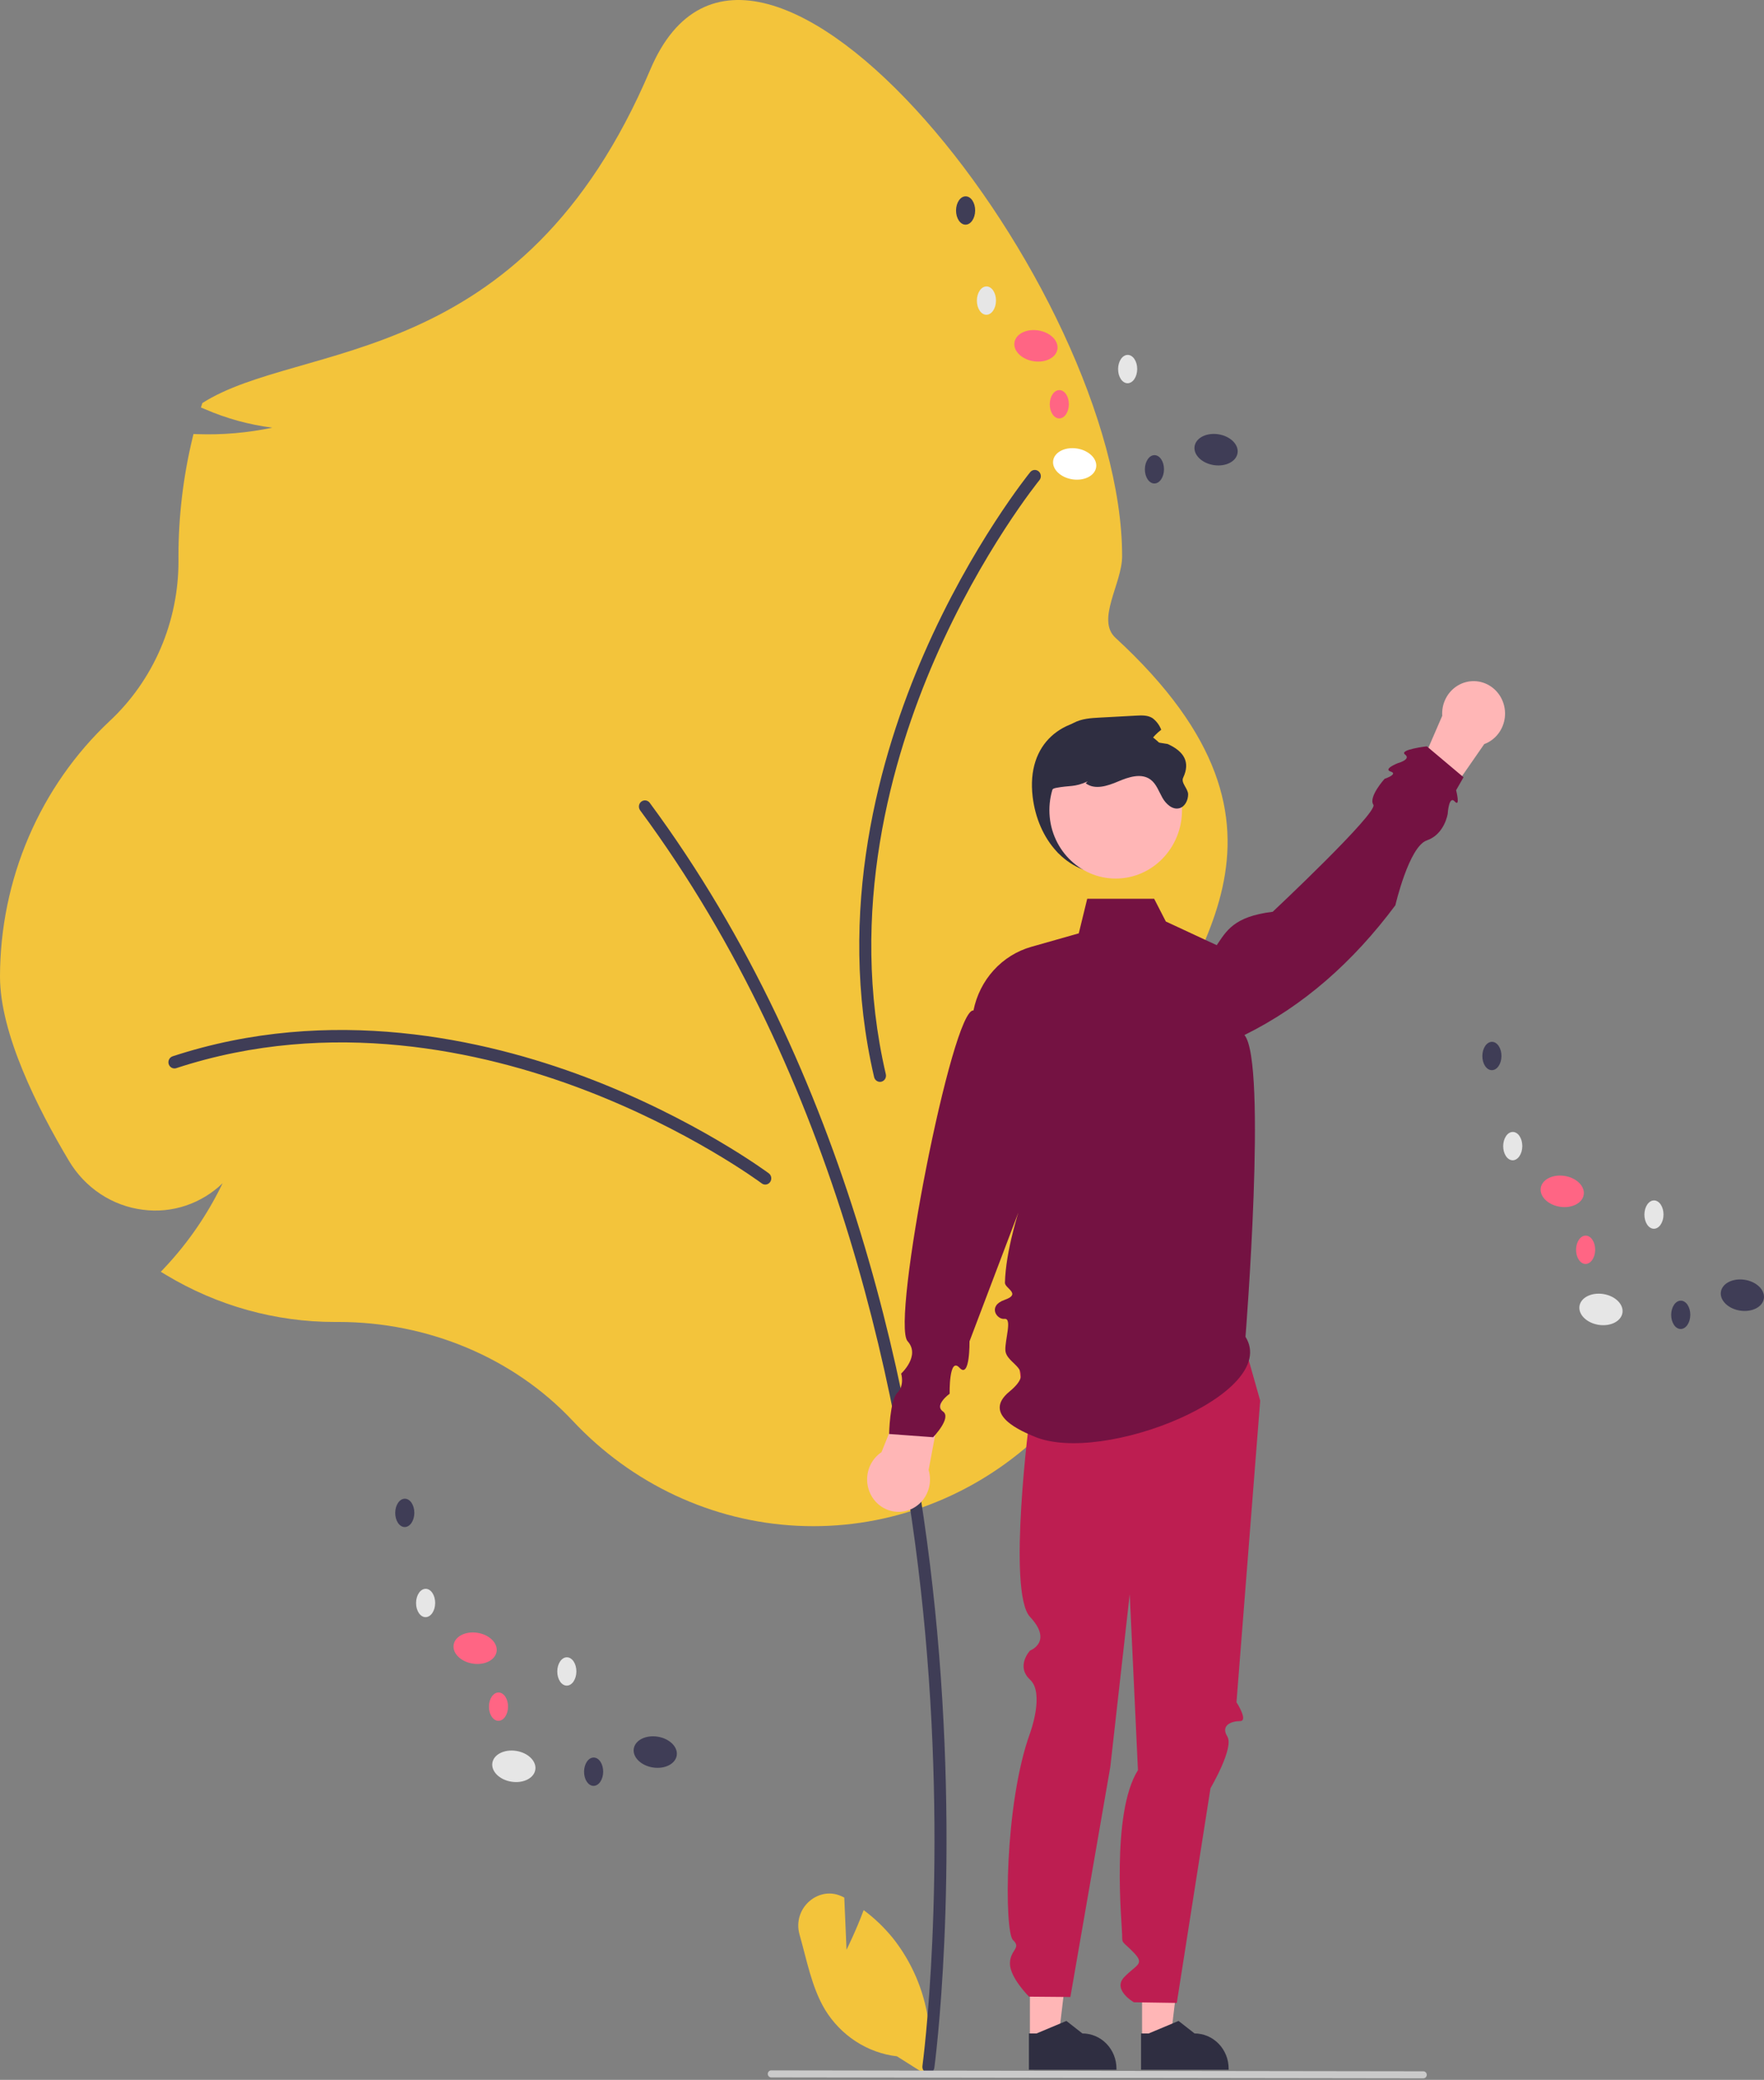 <svg width="526" height="620" viewBox="0 0 526 620" fill="none" xmlns="http://www.w3.org/2000/svg">
<rect x="0" y="0" width="526" height="620" fill="#808080" stroke="none"/>
<g clip-path="url(#clip0_178_728)">
<path d="M252.423 581.224L251.753 565.68C251.683 565.642 251.614 565.604 251.544 565.566C244.361 561.679 236.128 568.716 238.422 576.739C240.581 584.289 242.032 592.428 245.983 599.036C248.318 602.874 251.46 606.121 255.177 608.537C258.894 610.953 263.091 612.475 267.456 612.99L276.582 618.753C277.834 611.553 277.558 604.16 275.772 597.081C273.987 590.002 270.735 583.407 266.24 577.75C263.687 574.601 260.761 571.797 257.529 569.403C255.343 575.347 252.423 581.224 252.423 581.224Z" fill="#F3C43B"/>
<path d="M170.716 423.48C153.146 404.793 127.685 394.077 100.861 394.077L99.826 394.08C82.158 394.087 64.804 389.254 49.541 380.076L47.953 379.121L49.232 377.762C56.158 370.373 61.941 361.93 66.378 352.729C63.226 355.759 59.468 358.037 55.367 359.403C51.267 360.769 46.926 361.189 42.651 360.633C38.138 360.078 33.805 358.477 29.977 355.948C26.15 353.42 22.927 350.031 20.551 346.035C11.176 330.348 0 308.09 0 291.133C0.015 276.8 2.925 262.627 8.545 249.519C14.165 236.41 22.372 224.652 32.642 214.996C39.144 208.95 44.338 201.558 47.884 193.304C51.43 185.049 53.25 176.116 53.224 167.088L53.219 165.803C53.217 153.916 54.626 142.074 57.413 130.54L57.696 129.376L58.858 129.418C66.352 129.68 73.849 129.033 81.195 127.488C74.304 126.616 67.563 124.767 61.163 121.993L59.913 121.472L60.337 120.151C89.581 101.478 155.595 111.147 193.911 20.743C224.98 -52.562 334.602 85.817 334.602 165.803C334.602 173.965 326.77 184.75 332.633 190.144C396.017 248.459 352.283 285.905 338.495 323.584C335.223 332.524 342.317 342.338 342.317 352.01C342.317 353.651 342.276 355.346 342.196 357.045L342.074 359.659L339.96 358.209C335.78 355.384 331.904 352.106 328.401 348.43C332.035 357.057 333.748 366.413 333.414 375.813C333.079 385.212 330.705 394.414 326.466 402.742C319.823 415.67 313.397 424.926 307.366 430.25C288.045 447.301 263.138 456.096 237.738 454.838C212.338 453.579 188.363 442.362 170.716 423.48Z" fill="#F3C43B"/>
<path d="M276.834 617.986C277.266 617.985 277.683 617.824 278.009 617.532C278.335 617.24 278.548 616.836 278.609 616.395C278.686 615.843 286.156 560.278 279.447 486.43C273.25 418.23 253.351 319.998 193.741 239.322C193.598 239.128 193.419 238.966 193.216 238.843C193.012 238.72 192.786 238.64 192.553 238.608C192.319 238.575 192.081 238.59 191.853 238.652C191.625 238.714 191.411 238.822 191.223 238.97C191.035 239.117 190.878 239.301 190.759 239.512C190.64 239.722 190.563 239.955 190.532 240.196C190.5 240.437 190.515 240.682 190.576 240.917C190.636 241.152 190.741 241.373 190.885 241.566C249.98 321.546 269.719 419.057 275.872 486.776C282.542 560.194 275.13 615.325 275.054 615.873C275.018 616.136 275.038 616.404 275.11 616.658C275.183 616.912 275.308 617.148 275.477 617.348C275.646 617.548 275.854 617.709 276.088 617.819C276.323 617.929 276.577 617.986 276.834 617.986Z" fill="#3F3D56"/>
<path d="M228.189 353.12C228.568 353.12 228.937 352.997 229.244 352.767C229.551 352.537 229.78 352.213 229.897 351.841C230.014 351.469 230.015 351.069 229.897 350.697C229.78 350.325 229.552 350.001 229.245 349.771C229.029 349.609 207.222 333.405 174.62 321.095C144.483 309.716 98.654 299.401 51.474 314.886C51.249 314.96 51.041 315.078 50.86 315.235C50.679 315.391 50.531 315.583 50.422 315.799C50.313 316.015 50.247 316.251 50.227 316.494C50.207 316.736 50.234 316.98 50.305 317.212C50.377 317.444 50.492 317.659 50.644 317.845C50.797 318.031 50.983 318.184 51.193 318.296C51.402 318.408 51.631 318.476 51.866 318.496C52.102 318.516 52.338 318.488 52.563 318.414C98.776 303.247 143.774 313.392 173.386 324.572C205.522 336.706 226.922 352.607 227.134 352.766C227.441 352.996 227.81 353.12 228.189 353.12Z" fill="#3F3D56"/>
<path d="M310.355 142.078C310.383 141.688 310.29 141.299 310.09 140.967C309.89 140.635 309.593 140.376 309.242 140.229C308.891 140.081 308.503 140.052 308.135 140.146C307.767 140.24 307.437 140.451 307.192 140.75C307.02 140.961 289.777 162.224 275.524 194.871C262.348 225.05 249.071 271.445 260.65 321.088C260.762 321.565 261.052 321.977 261.458 322.234C261.864 322.49 262.353 322.57 262.815 322.455C263.278 322.34 263.678 322.04 263.927 321.621C264.175 321.203 264.252 320.699 264.141 320.222C252.8 271.596 265.852 226.043 278.798 196.391C292.848 164.21 309.768 143.344 309.937 143.137C310.182 142.839 310.328 142.468 310.355 142.078Z" fill="#3F3D56"/>
<path d="M307.926 237.542C309.44 250.144 317.908 260.536 330.223 260.536C336.136 260.536 341.808 258.113 345.989 253.801C350.171 249.489 352.52 243.64 352.52 237.542C352.52 224.843 342.484 215.722 330.223 214.548C317.212 213.302 305.981 221.361 307.926 237.542Z" fill="#2F2E41"/>
<path d="M340.55 607.858L349.041 607.857L353.08 574.083L340.548 574.084L340.55 607.858Z" fill="#FFB6B6"/>
<path d="M340.251 616.992L366.362 616.991V616.651C366.362 613.871 365.291 611.206 363.385 609.24C361.479 607.275 358.894 606.17 356.199 606.17H356.199L351.429 602.439L342.53 606.171L340.251 606.171L340.251 616.992Z" fill="#2F2E41"/>
<path d="M307.104 607.858L315.595 607.857L319.634 574.083L307.102 574.084L307.104 607.858Z" fill="#FFB6B6"/>
<path d="M306.806 616.992L332.916 616.991V616.651C332.916 613.871 331.846 611.206 329.94 609.24C328.034 607.275 325.449 606.17 322.753 606.17H322.753L317.983 602.439L309.085 606.171L306.805 606.171L306.806 616.992Z" fill="#2F2E41"/>
<path d="M369.769 396.322L375.773 417.548L368.701 507.44C368.701 507.44 372.342 513.06 369.769 513.06C367.197 513.06 363.898 514.307 365.976 517.663C368.054 521.02 360.951 533.07 360.951 533.07L350.903 597.076L338.1 596.881C338.1 596.881 331.591 593.142 335.244 589.361C338.896 585.579 341.469 585.579 338.039 582.042C334.609 578.504 334.609 579.57 334.609 576.826C334.609 574.082 331.172 540.553 339.322 527.691L336.866 475.251L331.082 526.688L319.172 595.308L306.839 595.203C306.839 595.203 301.142 589.54 301.152 585.349C301.163 581.158 304.672 580.809 302.06 578.33C299.448 575.851 299.448 537.767 307.166 516.598C307.166 516.598 311.532 504.77 307.156 500.717C302.78 496.665 307.151 492.027 307.151 492.027C307.151 492.027 314.081 489.443 307.144 481.999C300.207 474.555 307.107 421.907 307.107 421.907C307.107 421.907 299.524 400.654 307.204 392.298C314.884 383.941 369.769 396.322 369.769 396.322Z" fill="#BD1E51"/>
<path d="M262.851 432.891L273.561 406.199L282 411.033L276.904 438.186C277.414 439.907 277.449 441.74 277.005 443.479C276.56 445.219 275.654 446.796 274.388 448.034C273.122 449.271 271.547 450.12 269.838 450.485C268.13 450.85 266.357 450.716 264.719 450.099C263.08 449.481 261.641 448.405 260.563 446.99C259.486 445.576 258.812 443.879 258.618 442.091C258.424 440.304 258.717 438.495 259.465 436.87C260.213 435.245 261.385 433.867 262.851 432.891Z" fill="#FFB6B6"/>
<path d="M442.578 221.816L426.281 245.312L419.124 238.631L430.054 213.375C429.935 211.58 430.303 209.787 431.118 208.196C431.933 206.606 433.162 205.281 434.667 204.371C436.172 203.462 437.894 203.003 439.638 203.047C441.382 203.091 443.079 203.635 444.539 204.62C446 205.604 447.165 206.988 447.904 208.618C448.643 210.248 448.926 212.058 448.722 213.844C448.518 215.631 447.835 217.323 446.75 218.732C445.664 220.14 444.22 221.208 442.578 221.816Z" fill="#FFB6B6"/>
<path d="M371.387 398.499C381.957 415.406 328.824 436.863 308.436 428.249C304.866 426.741 292.586 421.759 300.98 414.851C309.374 407.944 300.007 406.972 299.786 402.475C299.638 399.469 301.895 392.874 299.54 393.157C297.185 393.44 294.429 389.283 299.557 387.494C304.686 385.705 299.612 384.073 299.657 382.375C300.148 363.843 313.936 334.365 313.936 334.365L289.091 399.859C289.091 399.859 289.274 411.19 286.106 407.727C282.938 404.265 283.168 415.472 283.168 415.472C283.168 415.472 278.457 418.862 281.166 420.749C283.875 422.636 278.249 428.438 278.249 428.438L265.123 427.471C265.123 427.471 265.328 417.415 267.57 415.191C269.811 412.967 268.71 409.468 268.71 409.468C268.71 409.468 274.545 404.141 270.633 399.815C265.602 394.253 283.947 300.296 290.277 301.227C291.172 296.735 293.255 292.585 296.294 289.237C299.333 285.889 303.21 283.473 307.498 282.256L321.675 278.23L324.193 267.929H344.156L347.634 274.698L362.811 281.761C365.67 277.601 367.806 273.218 379.513 271.797C379.513 271.797 411.057 242.199 409.517 239.888C407.977 237.577 412.866 232.167 412.866 232.167C412.866 232.167 417.042 230.757 414.686 230.005C412.329 229.252 416.784 227.512 416.784 227.512C416.784 227.512 420.909 226.395 418.963 224.923C417.018 223.451 425.456 222.484 425.456 222.484L436.405 231.696L434.192 235.566C434.192 235.566 435.541 240.835 433.78 238.911C432.02 236.988 431.688 242.57 431.688 242.57C431.688 242.57 430.789 248.683 425.456 250.525C420.124 252.366 416.08 269.863 416.08 269.863C403.504 286.726 388.662 299.88 371.074 308.54C377.929 316.653 371.387 398.499 371.387 398.499Z" fill="#741242"/>
<path d="M332.687 261.901C343.607 261.901 352.46 252.772 352.46 241.511C352.46 230.25 343.607 221.121 332.687 221.121C321.768 221.121 312.915 230.25 312.915 241.511C312.915 252.772 321.768 261.901 332.687 261.901Z" fill="#FFB6B6"/>
<path d="M312.214 243.732C312.84 248.163 316.501 254.345 315.644 254.345C314.786 254.345 308.689 236.08 314.786 234.889C319.209 234.025 320.198 234.782 324.331 232.934L323.748 233.5C326.484 235.552 330.291 234.287 333.413 232.952C336.543 231.625 340.342 230.361 343.086 232.403C344.81 233.686 345.539 235.914 346.611 237.807C347.683 239.708 349.664 241.504 351.705 240.92C353.343 240.451 354.286 238.559 354.278 236.808C354.269 235.057 352.058 233.391 352.803 231.82C355.01 227.164 353.025 223.991 348.215 221.8C346.465 221.526 344.716 221.246 342.966 220.96C343.883 219.65 344.995 218.498 346.26 217.546C345.725 216.133 344.801 214.912 343.601 214.035C342.203 213.177 340.471 213.239 338.85 213.327C335.231 213.522 331.615 213.717 328.002 213.911C325.326 214.053 322.556 214.221 320.163 215.485C317.179 217.068 315.224 220.155 313.8 223.294C310.61 230.352 311.116 236.029 312.214 243.732Z" fill="#2F2E41"/>
<path d="M229.963 619.289L424.419 619.561C424.69 619.561 424.95 619.45 425.141 619.253C425.333 619.055 425.44 618.787 425.44 618.508C425.44 618.229 425.333 617.961 425.141 617.764C424.95 617.566 424.69 617.455 424.419 617.455L229.963 617.183C229.692 617.183 229.432 617.294 229.24 617.492C229.049 617.689 228.941 617.957 228.941 618.236C228.941 618.516 229.049 618.784 229.24 618.981C229.432 619.178 229.692 619.289 229.963 619.289Z" fill="#CACACA"/>
<path d="M159.632 527.499C159.991 524.958 157.41 522.467 153.869 521.936C150.327 521.405 147.165 523.034 146.807 525.574C146.448 528.115 149.029 530.606 152.57 531.137C156.112 531.669 159.274 530.04 159.632 527.499Z" fill="#E6E6E6"/>
<path d="M201.801 523.256C202.159 520.715 199.579 518.224 196.037 517.693C192.495 517.161 189.334 518.79 188.975 521.331C188.617 523.872 191.197 526.362 194.739 526.894C198.281 527.425 201.443 525.796 201.801 523.256Z" fill="#3F3D56"/>
<path d="M148.085 492.293C148.444 489.753 145.863 487.262 142.322 486.731C138.78 486.199 135.618 487.828 135.26 490.369C134.901 492.91 137.482 495.4 141.023 495.932C144.565 496.463 147.727 494.834 148.085 492.293Z" fill="#FF6584"/>
<path d="M129.762 477.873C129.779 475.54 128.517 473.639 126.944 473.627C125.37 473.615 124.081 475.496 124.064 477.828C124.047 480.161 125.309 482.062 126.882 482.074C128.456 482.086 129.745 480.205 129.762 477.873Z" fill="#E6E6E6"/>
<path d="M123.548 451.013C123.565 448.68 122.304 446.779 120.73 446.767C119.157 446.755 117.867 448.636 117.85 450.968C117.833 453.301 119.095 455.202 120.668 455.214C122.242 455.226 123.531 453.345 123.548 451.013Z" fill="#3F3D56"/>
<path d="M171.869 498.284C171.886 495.952 170.624 494.051 169.051 494.039C167.477 494.026 166.188 495.907 166.171 498.24C166.154 500.573 167.415 502.473 168.989 502.486C170.562 502.498 171.852 500.617 171.869 498.284Z" fill="#E6E6E6"/>
<path d="M151.491 508.777C151.508 506.444 150.247 504.543 148.673 504.531C147.1 504.519 145.81 506.4 145.793 508.732C145.776 511.065 147.038 512.966 148.611 512.978C150.185 512.99 151.474 511.109 151.491 508.777Z" fill="#FF6584"/>
<path d="M179.858 528.169C179.875 525.837 178.613 523.936 177.04 523.923C175.466 523.911 174.177 525.792 174.16 528.125C174.142 530.457 175.404 532.358 176.978 532.37C178.551 532.383 179.841 530.502 179.858 528.169Z" fill="#3F3D56"/>
<path d="M483.798 391.305C484.157 388.764 481.576 386.273 478.034 385.742C474.493 385.21 471.331 386.839 470.972 389.38C470.614 391.921 473.194 394.412 476.736 394.943C480.278 395.474 483.44 393.845 483.798 391.305Z" fill="#E6E6E6"/>
<path d="M525.967 387.061C526.325 384.52 523.745 382.03 520.203 381.499C516.661 380.967 513.499 382.596 513.141 385.137C512.782 387.678 515.363 390.168 518.905 390.7C522.446 391.231 525.608 389.602 525.967 387.061Z" fill="#3F3D56"/>
<path d="M472.25 356.099C472.609 353.558 470.028 351.068 466.487 350.536C462.945 350.005 459.783 351.634 459.425 354.175C459.066 356.716 461.647 359.206 465.188 359.738C468.73 360.269 471.892 358.64 472.25 356.099Z" fill="#FF6584"/>
<path d="M453.928 341.678C453.945 339.346 452.683 337.445 451.11 337.433C449.536 337.42 448.247 339.301 448.23 341.634C448.213 343.967 449.474 345.867 451.048 345.88C452.621 345.892 453.911 344.011 453.928 341.678Z" fill="#E6E6E6"/>
<path d="M447.714 314.818C447.731 312.486 446.469 310.585 444.896 310.573C443.322 310.56 442.033 312.441 442.016 314.774C441.999 317.107 443.261 319.007 444.834 319.02C446.408 319.032 447.697 317.151 447.714 314.818Z" fill="#3F3D56"/>
<path d="M496.035 362.09C496.052 359.758 494.79 357.857 493.217 357.844C491.643 357.832 490.354 359.713 490.337 362.046C490.319 364.378 491.581 366.279 493.155 366.291C494.728 366.304 496.018 364.423 496.035 362.09Z" fill="#E6E6E6"/>
<path d="M475.657 372.582C475.674 370.25 474.412 368.349 472.839 368.337C471.265 368.324 469.976 370.205 469.959 372.538C469.942 374.871 471.203 376.771 472.777 376.784C474.35 376.796 475.64 374.915 475.657 372.582Z" fill="#FF6584"/>
<path d="M504.023 391.975C504.041 389.642 502.779 387.741 501.205 387.729C499.632 387.717 498.342 389.598 498.325 391.93C498.308 394.263 499.57 396.164 501.143 396.176C502.717 396.188 504.006 394.307 504.023 391.975Z" fill="#3F3D56"/>
<path d="M326.861 139.257C327.219 136.716 324.639 134.225 321.097 133.694C317.555 133.163 314.393 134.791 314.035 137.332C313.677 139.873 316.257 142.364 319.799 142.895C323.341 143.426 326.502 141.798 326.861 139.257Z" fill="white"/>
<path d="M369.029 135.013C369.388 132.473 366.807 129.982 363.266 129.451C359.724 128.919 356.562 130.548 356.204 133.089C355.845 135.63 358.426 138.12 361.967 138.652C365.509 139.183 368.671 137.554 369.029 135.013Z" fill="#3F3D56"/>
<path d="M315.314 104.051C315.672 101.51 313.092 99.02 309.55 98.488C306.008 97.957 302.846 99.586 302.488 102.127C302.13 104.668 304.71 107.158 308.252 107.69C311.794 108.221 314.955 106.592 315.314 104.051Z" fill="#FF6584"/>
<path d="M296.99 89.631C297.008 87.298 295.746 85.397 294.172 85.385C292.599 85.373 291.309 87.254 291.292 89.586C291.275 91.919 292.537 93.82 294.11 93.832C295.684 93.844 296.973 91.963 296.99 89.631Z" fill="#E6E6E6"/>
<path d="M290.777 62.771C290.794 60.438 289.532 58.537 287.959 58.525C286.385 58.513 285.096 60.394 285.079 62.726C285.061 65.059 286.323 66.96 287.897 66.972C289.47 66.984 290.76 65.103 290.777 62.771Z" fill="#3F3D56"/>
<path d="M339.097 110.042C339.114 107.71 337.853 105.809 336.279 105.797C334.706 105.784 333.416 107.665 333.399 109.998C333.382 112.33 334.644 114.231 336.217 114.244C337.791 114.256 339.08 112.375 339.097 110.042Z" fill="#E6E6E6"/>
<path d="M318.72 120.535C318.737 118.202 317.475 116.301 315.901 116.289C314.328 116.277 313.039 118.158 313.021 120.49C313.004 122.823 314.266 124.724 315.84 124.736C317.413 124.748 318.702 122.867 318.72 120.535Z" fill="#FF6584"/>
<path d="M347.086 139.927C347.103 137.594 345.841 135.694 344.268 135.681C342.694 135.669 341.405 137.55 341.388 139.883C341.371 142.215 342.632 144.116 344.206 144.128C345.779 144.141 347.069 142.26 347.086 139.927Z" fill="#3F3D56"/>
</g>
<defs>
<clipPath id="clip0_178_728">
<rect width="526" height="619.561" fill="white"/>
</clipPath>
</defs>
</svg>
